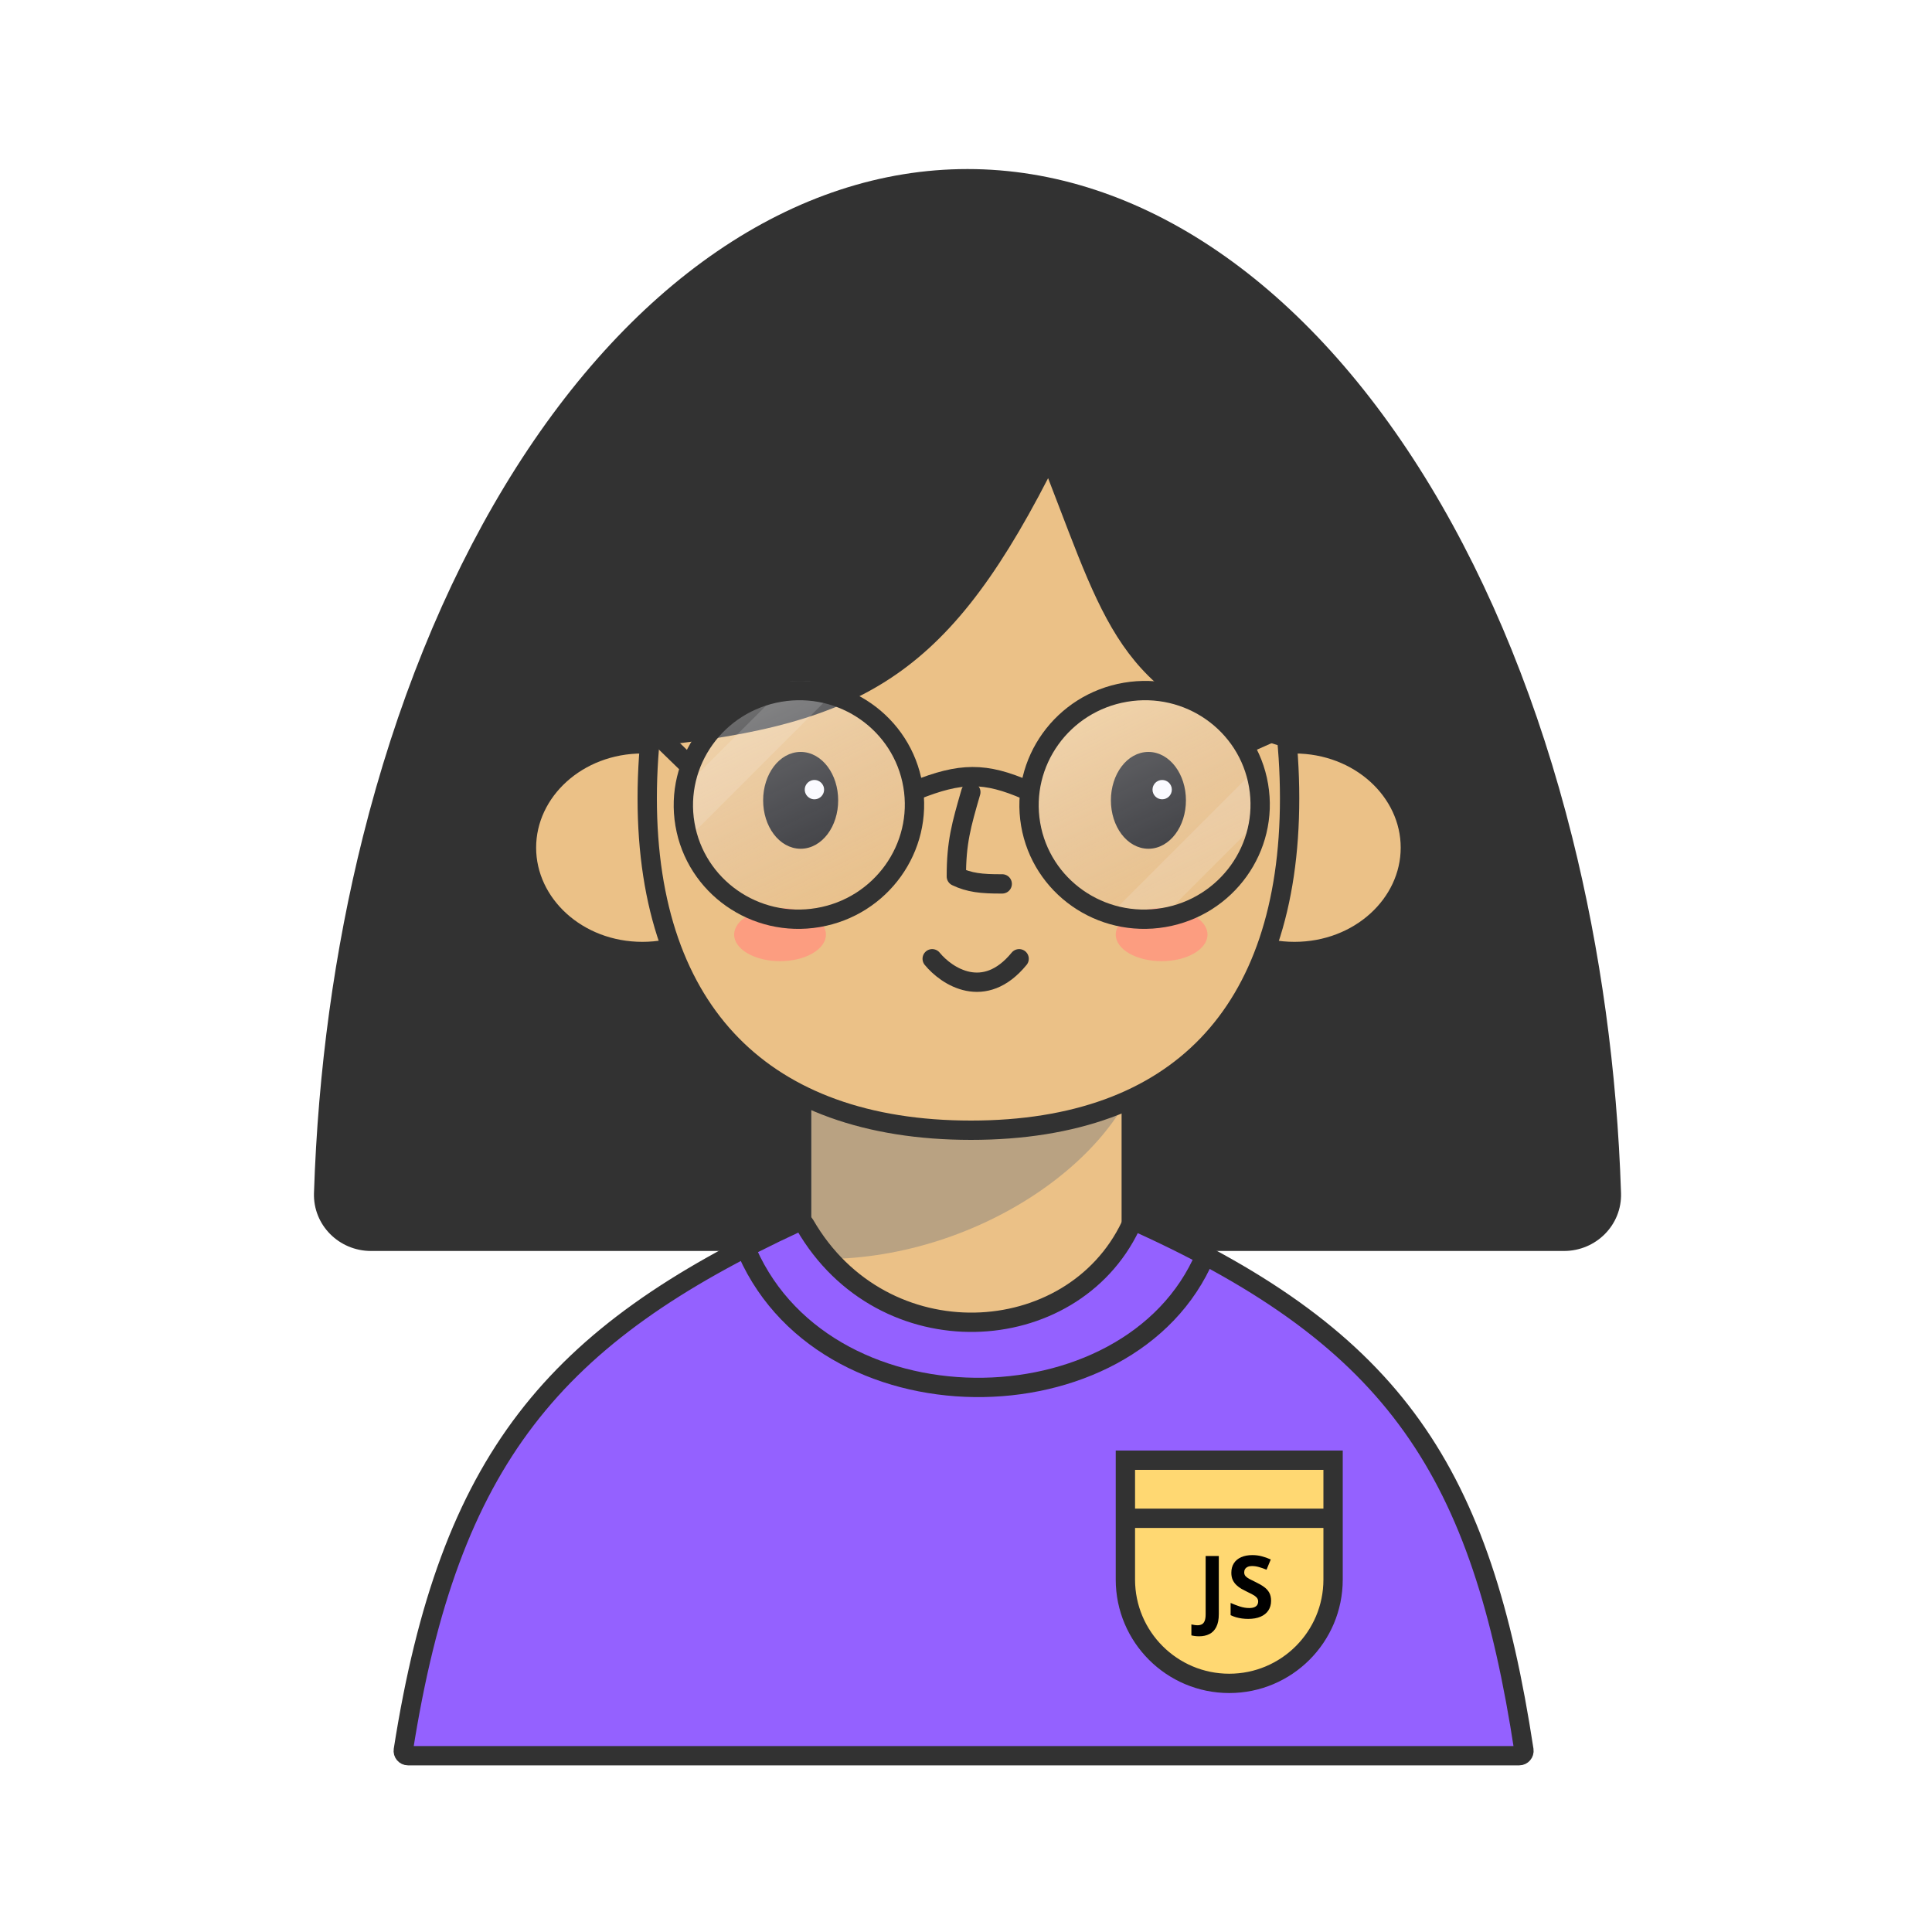 <svg width="400" height="400" viewBox="0 0 400 400" fill="none" xmlns="http://www.w3.org/2000/svg">
<path d="M323.812 259C330.439 259 335.832 253.626 335.617 247.002C334.796 221.686 331.38 196.755 325.497 173.279C318.688 146.102 308.707 121.408 296.125 100.608C283.542 79.808 268.605 63.308 252.165 52.051C235.726 40.794 218.106 35 200.312 35C182.518 35 164.898 40.794 148.458 52.051C132.018 63.308 117.081 79.808 104.499 100.608C91.916 121.408 81.936 146.102 75.126 173.279C69.244 196.755 65.828 221.686 65.006 247.002C64.791 253.626 70.184 259 76.812 259L323.812 259Z" fill="#323232"/>
<rect x="166" y="178" width="68.214" height="128.131" rx="13.777" fill="#EBC187" stroke="#323232" stroke-width="4" stroke-linecap="round"/>
<path d="M167.896 260.634V219.678H236.5C231.333 240.68 200.523 261.768 167.896 260.634Z" fill="#7E7E7E" fill-opacity="0.45"/>
<path d="M157 175.5C157 187.189 146.45 197 133 197C119.55 197 109 187.189 109 175.5C109 163.811 119.55 154 133 154C146.45 154 157 163.811 157 175.5Z" fill="#EBC187" stroke="#323232" stroke-width="4"/>
<path d="M244 175.5C244 187.189 254.55 197 268 197C281.45 197 292 187.189 292 175.5C292 163.811 281.45 154 268 154C254.55 154 244 163.811 244 175.5Z" fill="#EBC187" stroke="#323232" stroke-width="4"/>
<path d="M267 165.261C267 187.713 261.042 204.834 249.986 216.337C238.941 227.828 222.532 234 201.03 234C179.526 234 162.842 227.827 151.529 216.321C140.211 204.81 134 187.69 134 165.261C134 142.804 140.232 119.379 151.779 101.629C163.311 83.903 180.009 72 201.03 72C222.043 72 238.472 83.893 249.74 101.612C261.025 119.358 267 142.787 267 165.261Z" fill="#EBC187" stroke="#323232" stroke-width="4" stroke-linecap="round"/>
<path d="M201 164C199.029 170.812 198 174.371 198 181.458C200.64 182.72 203.163 183.036 207.5 183" stroke="#323232" stroke-width="4" stroke-linecap="round" stroke-linejoin="round"/>
<path d="M165.768 175.225C167.829 175.225 169.657 174.11 170.953 172.382C172.249 170.655 173.035 168.291 173.035 165.702C173.035 163.112 172.249 160.748 170.953 159.021C169.657 157.293 167.829 156.178 165.768 156.178C163.706 156.178 161.878 157.293 160.582 159.021C159.287 160.748 158.5 163.112 158.5 165.702C158.5 168.291 159.287 170.655 160.582 172.382C161.878 174.11 163.706 175.225 165.768 175.225Z" fill="#323232" stroke="#323232" stroke-linecap="round"/>
<circle cx="168.616" cy="163.487" r="2.5" fill="white" stroke="#323232"/>
<path d="M237.768 175.225C239.829 175.225 241.657 174.11 242.953 172.382C244.249 170.655 245.035 168.291 245.035 165.702C245.035 163.112 244.249 160.748 242.953 159.021C241.657 157.293 239.829 156.178 237.768 156.178C235.706 156.178 233.878 157.293 232.582 159.021C231.287 160.748 230.5 163.112 230.5 165.702C230.5 168.291 231.287 170.655 232.582 172.382C233.878 174.11 235.706 175.225 237.768 175.225Z" fill="#323232" stroke="#323232" stroke-linecap="round"/>
<circle cx="240.616" cy="163.487" r="2" fill="white"/>
<path d="M193 198.5C196 202.167 203.8 207.3 211 198.5" stroke="#323232" stroke-width="4" stroke-linecap="round" stroke-linejoin="round"/>
<g filter="url(#filter0_f_206_373)">
<ellipse cx="161.5" cy="193.5" rx="9.5" ry="5.5" fill="#FC9D80"/>
</g>
<g filter="url(#filter1_f_206_373)">
<ellipse cx="240.5" cy="193.5" rx="9.5" ry="5.5" fill="#FC9D80"/>
</g>
<path d="M217 99C195.149 141.401 177.136 150.762 130 155C120.5 90.5 135.661 76.804 206.5 66C264.144 85.221 265.619 103.613 267 155C232.433 145.149 229.344 130.803 217 99Z" fill="#323232"/>
<path d="M166.637 253.566C182.781 281.54 221.874 279.35 234.064 253.821C234.396 253.127 235.144 252.922 235.623 253.139C262.582 265.357 280.284 278.353 292.373 295.321C304.476 312.308 311.102 333.482 315.512 362.356C315.604 362.958 315.132 363.5 314.538 363.5H84.471C83.878 363.5 83.405 362.956 83.5 362.354C88.263 332.036 96.098 310.611 108.931 293.851C121.765 277.091 139.747 264.803 165.18 253.032C165.637 252.82 166.303 252.988 166.637 253.566Z" fill="#9461FF" stroke="#323232" stroke-width="4" stroke-linecap="round" stroke-linejoin="round"/>
<path d="M249.5 260C234 296.5 169.5 297 154 257.5" stroke="#323232" stroke-width="4"/>
<path d="M233 302.322H276V327.026C276 338.9 266.374 348.526 254.5 348.526C242.626 348.526 233 338.9 233 327.026V302.322Z" fill="#FFD872" stroke="#323232" stroke-width="4"/>
<line x1="233.136" y1="314.344" x2="275.864" y2="314.344" stroke="#323232" stroke-width="4"/>
<path d="M248.272 338.779C247.921 338.779 247.613 338.759 247.35 338.718C247.08 338.683 246.852 338.639 246.664 338.586V336.318C246.852 336.359 247.054 336.397 247.271 336.433C247.481 336.474 247.707 336.494 247.947 336.494C248.264 336.494 248.548 336.433 248.8 336.31C249.052 336.192 249.251 335.967 249.397 335.633C249.544 335.299 249.617 334.818 249.617 334.191V322.15H252.342V334.174C252.342 335.275 252.169 336.163 251.823 336.837C251.483 337.517 251.006 338.009 250.391 338.313C249.781 338.624 249.075 338.779 248.272 338.779ZM263.161 331.432C263.161 332.193 262.977 332.855 262.607 333.418C262.238 333.98 261.699 334.414 260.99 334.719C260.287 335.023 259.432 335.176 258.424 335.176C257.979 335.176 257.542 335.146 257.114 335.088C256.692 335.029 256.285 334.944 255.893 334.833C255.506 334.716 255.137 334.572 254.785 334.402V331.871C255.395 332.141 256.027 332.384 256.684 332.601C257.34 332.817 257.99 332.926 258.635 332.926C259.08 332.926 259.438 332.867 259.707 332.75C259.982 332.633 260.182 332.472 260.305 332.267C260.428 332.062 260.489 331.827 260.489 331.563C260.489 331.241 260.381 330.966 260.164 330.737C259.947 330.509 259.648 330.295 259.268 330.096C258.893 329.896 258.468 329.683 257.993 329.454C257.694 329.313 257.369 329.144 257.018 328.944C256.666 328.739 256.332 328.49 256.016 328.197C255.699 327.904 255.438 327.55 255.233 327.134C255.034 326.712 254.935 326.208 254.935 325.622C254.935 324.854 255.11 324.198 255.462 323.653C255.813 323.108 256.314 322.692 256.965 322.405C257.621 322.112 258.395 321.966 259.285 321.966C259.953 321.966 260.589 322.045 261.192 322.203C261.802 322.355 262.438 322.578 263.1 322.871L262.221 324.989C261.629 324.749 261.099 324.564 260.63 324.436C260.161 324.301 259.684 324.233 259.197 324.233C258.857 324.233 258.567 324.289 258.327 324.4C258.087 324.506 257.905 324.658 257.782 324.857C257.659 325.051 257.598 325.276 257.598 325.534C257.598 325.839 257.686 326.097 257.861 326.308C258.043 326.513 258.312 326.712 258.67 326.905C259.033 327.099 259.484 327.324 260.023 327.582C260.68 327.893 261.239 328.218 261.702 328.558C262.171 328.892 262.531 329.287 262.783 329.744C263.035 330.195 263.161 330.758 263.161 331.432Z" fill="black"/>
<path d="M189.609 163.611C198.886 159.905 203.929 159.813 212.609 163.611" stroke="#323232" stroke-width="4" stroke-linecap="round"/>
<path d="M143 158.799L135.109 151.135" stroke="#323232" stroke-width="4"/>
<path d="M257.049 154.439L265.609 150.635" stroke="#323232" stroke-width="4"/>
<path fill-rule="evenodd" clip-rule="evenodd" d="M167.769 141.07L171.355 144.657L141.657 174.355L140.255 172.953C140.093 172.311 139.956 171.658 139.843 170.994C139.509 169.031 139.41 167.081 139.525 165.173L163.657 141.041C165.045 140.942 166.419 140.954 167.769 141.07Z" fill="white" fill-opacity="0.15"/>
<path d="M189.001 162.631C191.189 175.493 182.426 187.749 169.376 189.969C156.326 192.189 144.003 183.521 141.814 170.659C139.626 157.797 148.39 145.541 161.44 143.321C174.49 141.101 186.813 149.769 189.001 162.631Z" fill="url(#paint0_linear_206_373)" fill-opacity="0.3" stroke="#323232" stroke-width="4"/>
<path fill-rule="evenodd" clip-rule="evenodd" d="M262.886 167.612C262.957 165.865 262.848 164.086 262.543 162.296C262.512 162.111 262.478 161.927 262.443 161.744L259.941 159.243L228.78 190.404L229.681 191.305C232.396 192.086 235.273 192.434 238.217 192.28L262.886 167.612Z" fill="white" fill-opacity="0.15"/>
<path d="M260.571 162.631C262.759 175.493 253.996 187.749 240.946 189.969C227.896 192.189 215.573 183.521 213.384 170.659C211.196 157.797 219.96 145.541 233.01 143.321C246.06 141.101 258.383 149.769 260.571 162.631Z" fill="url(#paint1_linear_206_373)" fill-opacity="0.3" stroke="#323232" stroke-width="4"/>
<defs>
<filter id="filter0_f_206_373" x="140" y="176" width="43" height="35" filterUnits="userSpaceOnUse" color-interpolation-filters="sRGB">
<feFlood flood-opacity="0" result="BackgroundImageFix"/>
<feBlend mode="normal" in="SourceGraphic" in2="BackgroundImageFix" result="shape"/>
<feGaussianBlur stdDeviation="6" result="effect1_foregroundBlur_206_373"/>
</filter>
<filter id="filter1_f_206_373" x="219" y="176" width="43" height="35" filterUnits="userSpaceOnUse" color-interpolation-filters="sRGB">
<feFlood flood-opacity="0" result="BackgroundImageFix"/>
<feBlend mode="normal" in="SourceGraphic" in2="BackgroundImageFix" result="shape"/>
<feGaussianBlur stdDeviation="6" result="effect1_foregroundBlur_206_373"/>
</filter>
<linearGradient id="paint0_linear_206_373" x1="161.104" y1="141.349" x2="185.109" y2="190.635" gradientUnits="userSpaceOnUse">
<stop stop-color="white"/>
<stop offset="1" stop-color="#C0C8FE" stop-opacity="0"/>
</linearGradient>
<linearGradient id="paint1_linear_206_373" x1="232.674" y1="141.349" x2="256.679" y2="190.635" gradientUnits="userSpaceOnUse">
<stop stop-color="white"/>
<stop offset="1" stop-color="#C0C8FE" stop-opacity="0"/>
</linearGradient>
</defs>
</svg>
